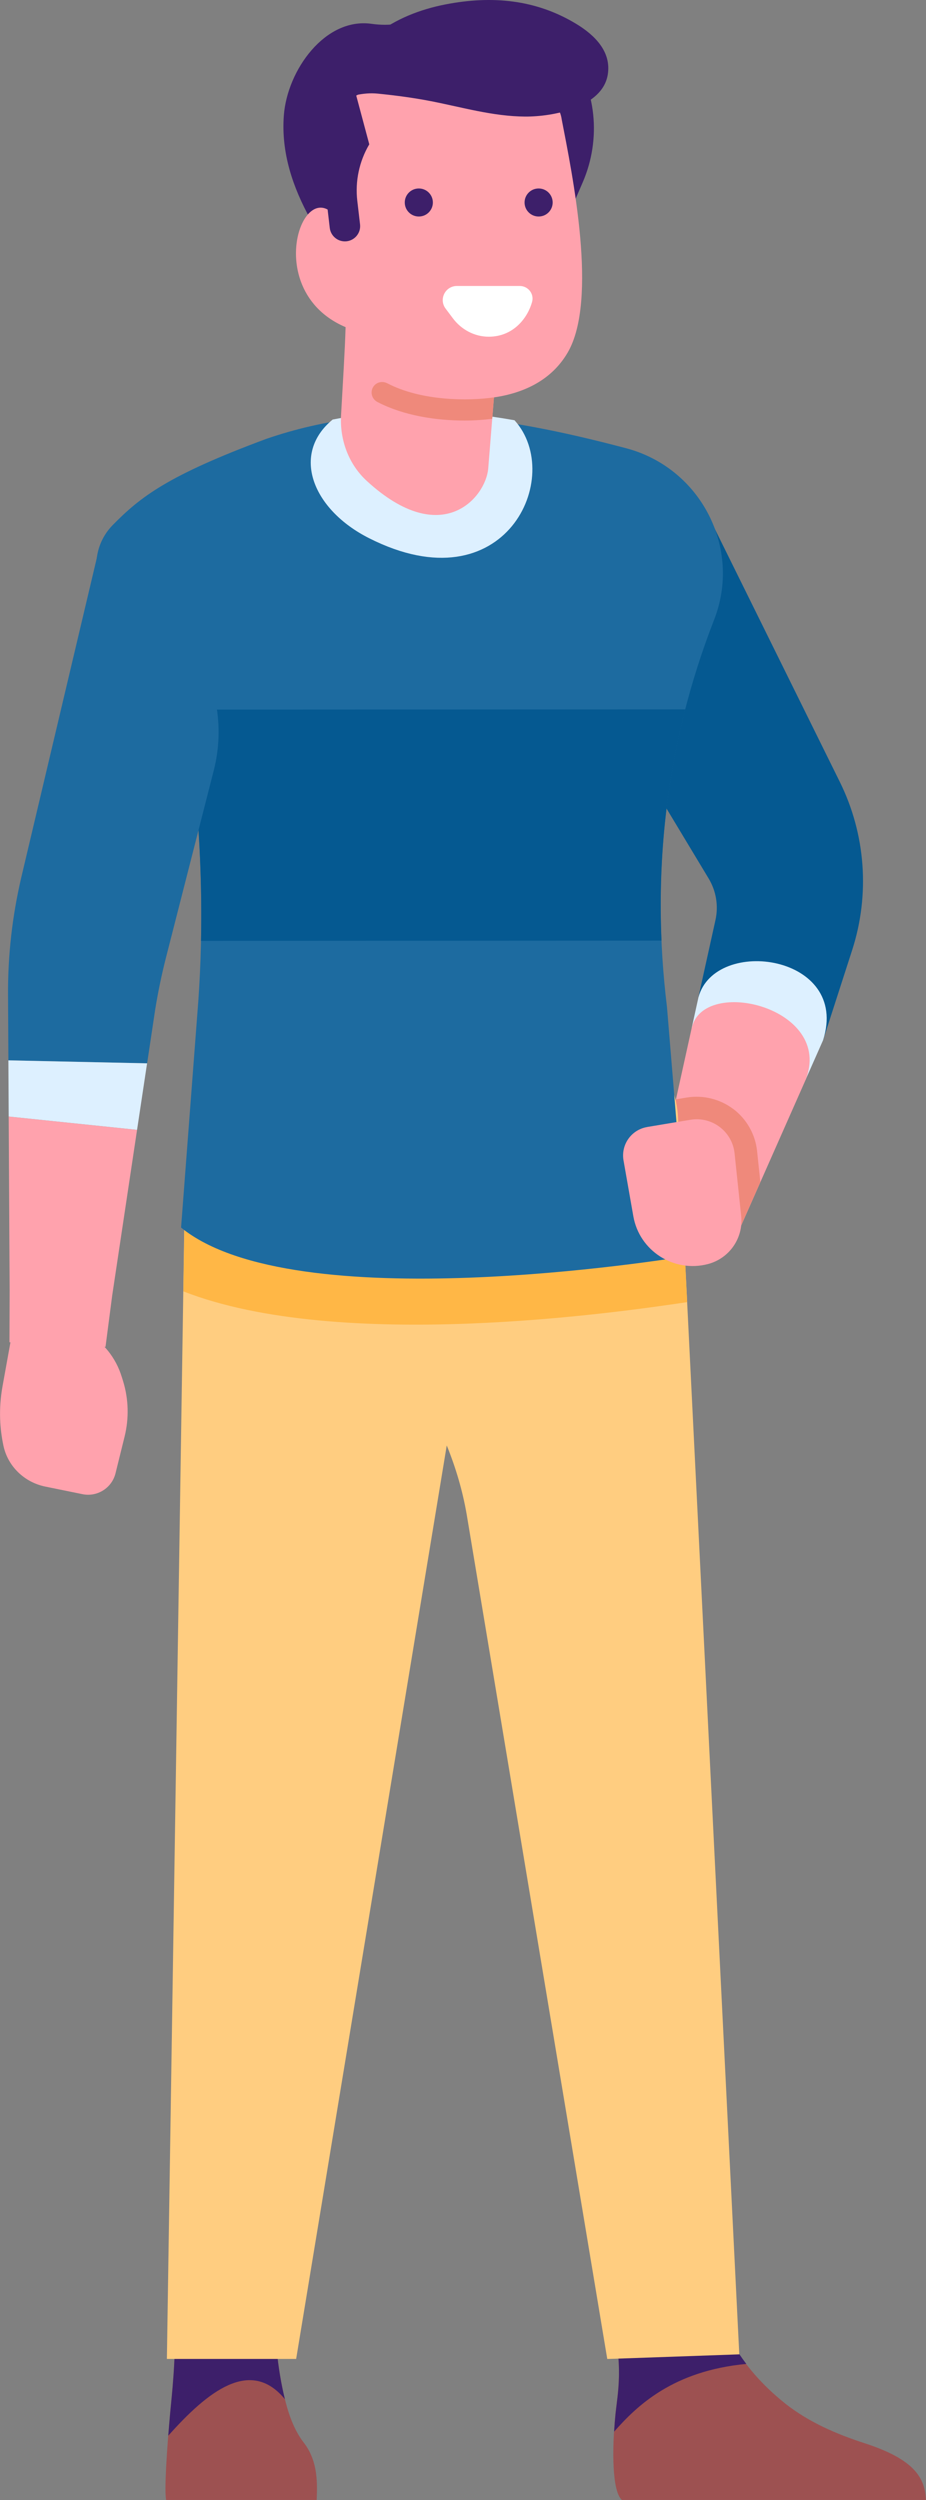 <svg width="109" height="294" viewBox="0 0 109 294" fill="none" xmlns="http://www.w3.org/2000/svg">
<rect x="0" y="0" width="109" height="294" fill="#808080" stroke="none"/>
<g clip-path="url(#clip0_1_22478)">
<path d="M96.889 122.314L100.309 111.728C102.419 105.195 101.9 98.096 98.851 91.94L82.942 59.77C81.673 57.206 77.846 57.82 77.447 60.65L74.657 81.27C74.117 85.239 74.959 89.278 77.026 92.708L83.418 103.315C84.301 104.782 84.588 106.529 84.217 108.199L82.213 117.255L96.882 122.307L96.889 122.314Z" fill="#055991"/>
<path d="M94.814 127.002L96.889 122.314C100.078 112.273 84.203 110.051 82.22 117.262L81.421 120.888L94.814 127.002Z" fill="#DDF0FF"/>
<path d="M81.421 120.888L77.622 138.091L86.719 145.309L94.821 127.009C98.2 118.492 82.766 114.746 81.428 120.895L81.421 120.888Z" fill="#FFA2AD"/>
<path d="M86.334 130.426C87.897 131.614 88.913 133.41 89.116 135.359L89.502 139.006L86.712 145.309L77.615 138.091L79.563 129.28L80.825 129.07C82.759 128.749 84.771 129.245 86.334 130.433V130.426Z" fill="#EF897B"/>
<path d="M27.117 264.562C23.297 265.352 20.571 268.727 20.62 272.612C20.676 277.971 20.234 281.604 20.024 283.84C19.625 288.187 19.323 293.015 19.561 293.993H37.273C37.406 291.422 37.258 289.179 35.724 287.201C34.932 286.181 34.196 284.686 33.628 282.499C31.694 275.099 32.387 266.19 32.177 263.514L27.124 264.555L27.117 264.562Z" fill="#9D5151"/>
<path d="M19.807 286.426C19.877 285.566 19.947 284.693 20.024 283.84C20.227 281.604 20.676 277.971 20.62 272.612C20.578 268.727 23.304 265.352 27.117 264.562L32.17 263.521C32.38 266.155 31.715 274.813 33.537 282.142C29.486 277.216 24.46 281.213 19.807 286.433V286.426Z" fill="#3D1F6A"/>
<path d="M92.417 282.638C86.824 278.209 84.722 273.227 83.621 269.349C82.696 266.085 79.444 264.024 76.241 264.667C72.828 265.352 70.816 268.831 71.826 272.304L71.917 272.612C73.473 277.971 72.681 281.604 72.449 283.84C72.008 288.186 72.064 293.015 73.206 293.993H108.993C108.867 291.478 107.787 289.27 101.781 287.32C98.459 286.244 95.193 284.84 92.41 282.638H92.417Z" fill="#9D5151"/>
<path d="M76.241 264.667C79.444 264.024 82.696 266.085 83.621 269.349C84.35 271.906 85.535 274.945 87.848 277.992C79.213 278.809 74.987 282.904 72.288 285.957C72.33 285.252 72.386 284.539 72.456 283.833C72.688 281.597 73.48 277.964 71.924 272.605L71.833 272.297C70.823 268.825 72.835 265.345 76.248 264.66L76.241 264.667Z" fill="#3D1F6A"/>
<path d="M70.69 121.217C75.716 121.936 79.626 126.317 79.809 131.453L87.021 276.867L71.482 277.412L54.941 178.129C54.458 175.32 53.652 172.595 52.587 169.981L34.861 277.405H19.645L21.741 141.145C22.316 132.997 28.603 126.394 36.733 125.388L70.676 121.21L70.69 121.217Z" fill="#FFCD80"/>
<path d="M80.888 153.128L80.39 143.094L64.761 145.19C47.043 147.384 26.304 143.988 22.274 140.97C22.127 140.858 21.973 140.753 21.811 140.662C21.797 140.823 21.769 140.984 21.755 141.145L21.587 151.863C40.034 159.074 72.737 154.344 80.888 153.128Z" fill="#FFB746"/>
<path d="M12.672 70.439C10.695 67.791 10.948 64.109 13.268 61.747C16.541 58.421 19.744 55.913 31.35 51.609C45.263 46.829 58.761 48.765 73.704 52.713C82.465 55.025 87.35 64.444 84.063 72.871C78.295 87.656 76.62 102.938 78.512 118.436L80.93 147.713C78.491 148.083 34.651 155.238 21.314 144.359L23.346 117.688C23.963 108.828 23.753 99.933 22.793 91.108C22.183 85.539 20.017 80.257 16.66 75.764L12.672 70.433V70.439Z" fill="#1D6BA0"/>
<path d="M60.57 49.429C66.52 56.011 59.504 71.404 43.447 63.291C36.782 59.931 34.21 53.404 39.158 49.338C46.531 47.891 53.358 48.143 60.57 49.422V49.429Z" fill="#DDF0FF"/>
<path d="M44.106 36.39C38.906 29.871 32.752 22.325 33.411 13.576C33.81 8.266 38.254 2.026 43.742 2.802C45.858 3.102 48.066 2.844 49.769 1.558L66.912 5.974C70.235 10.418 70.795 16.343 68.595 21.437L65.875 27.726L44.106 36.39Z" fill="#3D1F6A"/>
<path d="M43.181 56.563C41.043 54.606 39.985 51.741 40.146 48.849C40.356 45.11 40.609 40.988 40.672 38.682C40.84 32.729 44.898 32.247 50.898 33.882C53.827 34.678 57.521 37.536 58.635 40.632L57.472 55.067C57.205 58.491 52.026 64.675 43.181 56.563Z" fill="#FFA2AD"/>
<path d="M38.948 25.539L38.114 17.259C37.23 6.883 65.006 5.834 66.121 14.052C67.361 20.466 70.431 35.286 66.821 41.463C64.936 44.691 61.698 46.214 58.166 46.731C53.147 47.465 41.05 46.969 40.868 37.634L38.948 25.539Z" fill="#FFA2AD"/>
<path d="M45.592 45.075C49.587 47.165 55.131 47.172 58.145 46.731L57.941 49.254C56.939 49.373 55.846 49.456 54.675 49.456C51.339 49.456 47.526 48.883 44.443 47.283C43.91 47.011 43.629 46.417 43.784 45.837C43.994 45.054 44.87 44.698 45.585 45.075H45.592Z" fill="#EF897B"/>
<path d="M40.952 38.584C28.778 33.756 37.924 14.694 41.618 30.703L40.952 38.584Z" fill="#FFA2AD"/>
<path d="M40.854 7.204L43.468 16.972C42.284 18.978 41.786 21.318 42.059 23.631L42.382 26.391C42.494 27.369 41.793 28.257 40.805 28.376C39.824 28.487 38.934 27.789 38.815 26.803L38.219 21.654C37.812 21.5 37.385 21.27 36.95 20.92C33.292 17.992 36.186 7.861 40.854 7.204Z" fill="#3D1F6A"/>
<path d="M39.494 11.648C41.316 11.403 42.578 10.823 44.492 11.012C46.559 11.222 48.655 11.494 50.701 11.893C54.374 12.605 58.025 13.688 61.817 13.709C65.041 13.73 70.893 12.647 71.538 8.79C71.987 6.1 70.038 4.151 67.852 2.823C63.079 -0.077 57.892 -0.538 52.446 0.517C46.461 1.677 40.91 5.052 39.494 11.648Z" fill="#3D1F6A"/>
<path d="M49.3 25.462C50.213 25.462 50.954 24.724 50.954 23.813C50.954 22.902 50.213 22.164 49.3 22.164C48.386 22.164 47.645 22.902 47.645 23.813C47.645 24.724 48.386 25.462 49.3 25.462Z" fill="#3D1F6A"/>
<path d="M63.401 25.462C64.315 25.462 65.055 24.724 65.055 23.813C65.055 22.902 64.315 22.164 63.401 22.164C62.488 22.164 61.747 22.902 61.747 23.813C61.747 24.724 62.488 25.462 63.401 25.462Z" fill="#3D1F6A"/>
<path d="M77.867 110.617L23.662 110.645C23.795 104.126 23.5 97.606 22.793 91.115C22.505 88.481 21.853 85.909 20.907 83.45L80.664 83.422C78.365 92.352 77.468 101.442 77.867 110.617Z" fill="#055991"/>
<path d="M14.333 161.918L14.494 162.435C15.139 164.545 15.195 166.781 14.669 168.926L13.597 173.259C13.169 174.984 11.452 176.067 9.707 175.711L5.32 174.817C2.867 174.314 0.911 172.434 0.399 169.988C-2.83355e-05 168.088 -0.196 165.761 0.301 163.001L1.556 156.049L3.602 155.615C8.277 154.623 12.945 157.362 14.333 161.925V161.918Z" fill="#FFA2AD"/>
<path d="M0.988 124.696L0.946 116.996C0.918 112.35 1.444 107.724 2.502 103.196L11.585 64.815C11.908 63.452 13.695 63.11 14.501 64.263L22.449 75.652C25.484 80.005 26.479 85.462 25.161 90.605L19.547 112.573C19.029 114.607 18.601 116.661 18.265 118.736L17.319 125.046L0.995 124.696H0.988Z" fill="#1D6BA0"/>
<path d="M1.023 131.299L1.135 151.696L1.114 157.851L12.419 158.389L13.204 152.366L16.134 132.865L1.023 131.299Z" fill="#FFA2AD"/>
<path d="M17.312 125.046L16.134 132.865L1.023 131.299L0.988 124.696L17.312 125.046Z" fill="#DDF0FF"/>
<path d="M52.453 36.292C52.692 36.607 52.965 36.977 53.288 37.403C54.29 38.766 55.881 39.611 57.57 39.597C60.499 39.569 62.126 37.327 62.63 35.51C62.897 34.559 62.168 33.63 61.179 33.63H53.785C52.411 33.63 51.626 35.195 52.453 36.292Z" fill="white"/>
<path d="M76.199 132.529L81.266 131.684C83.817 131.257 86.201 133.067 86.467 135.632L87.245 143.003C87.518 145.596 85.85 147.999 83.313 148.656C79.311 149.69 75.267 147.098 74.552 143.038L73.395 136.463C73.073 134.604 74.321 132.844 76.185 132.536L76.199 132.529Z" fill="#FFA2AD"/>
</g>
<defs>
<clipPath id="clip0_1_22478">
<rect width="109" height="294" fill="white"/>
</clipPath>
</defs>
</svg>

